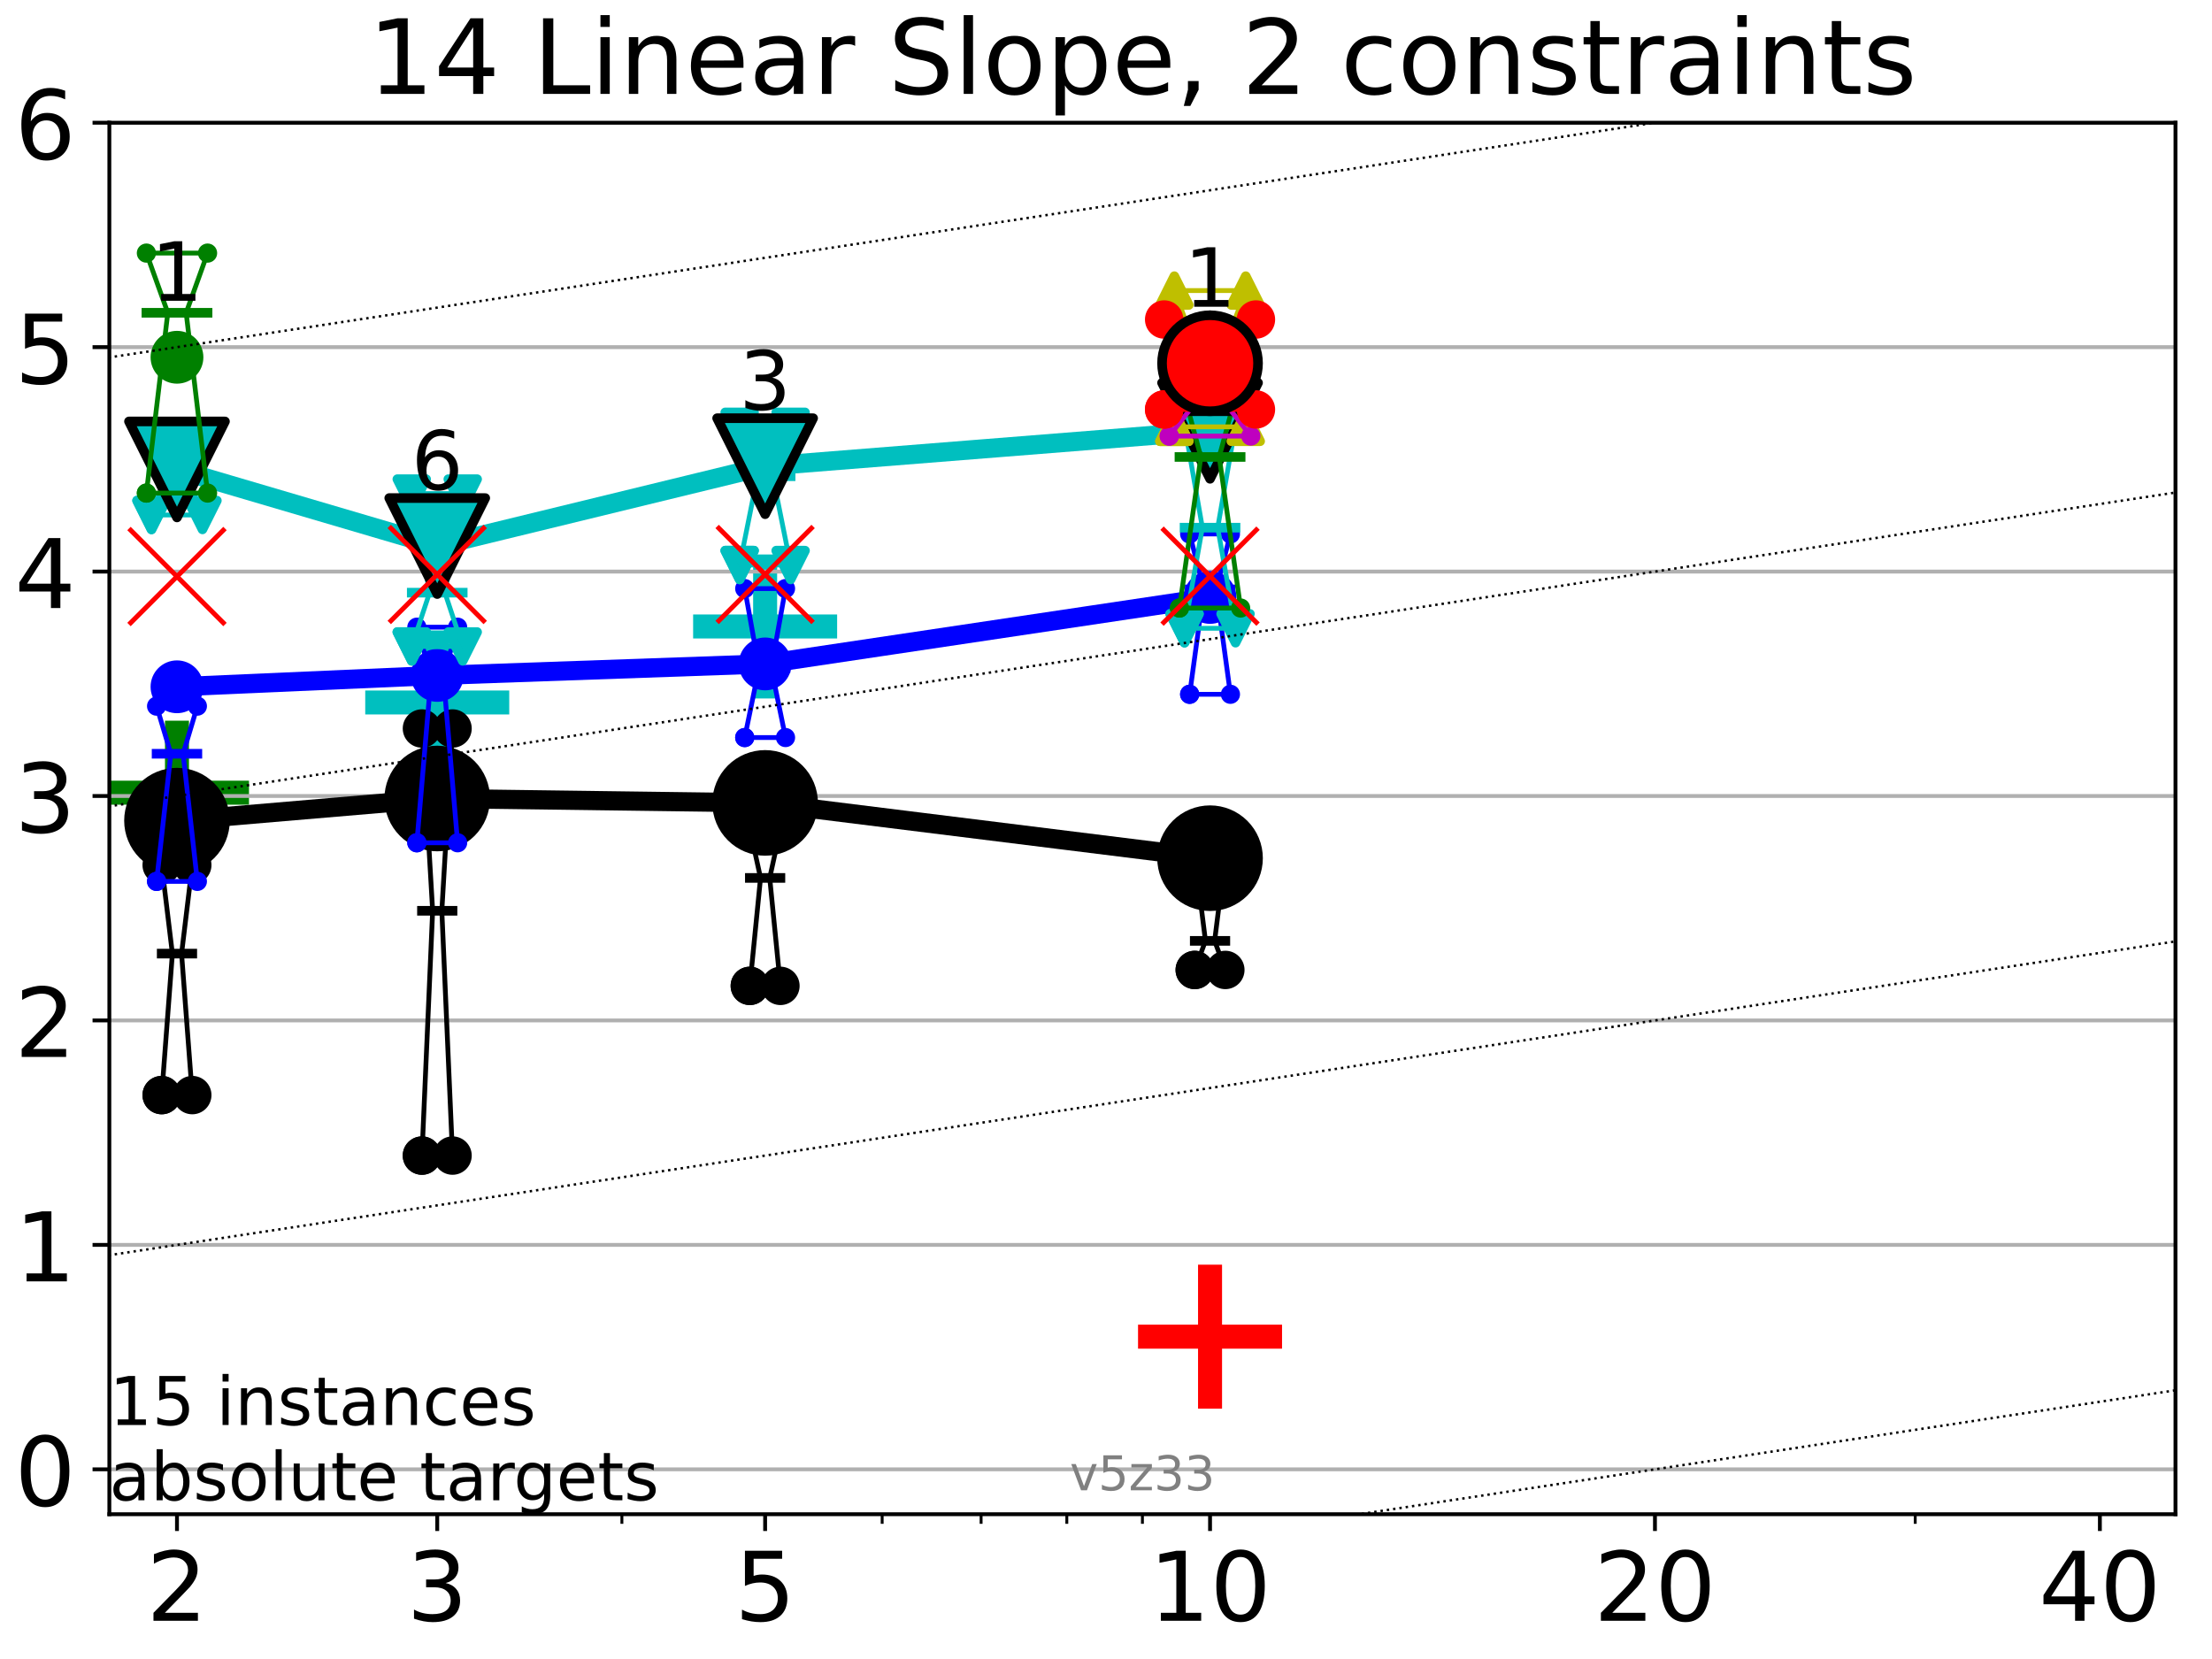 <?xml version="1.0" encoding="utf-8" standalone="no"?>
<!DOCTYPE svg PUBLIC "-//W3C//DTD SVG 1.1//EN"
  "http://www.w3.org/Graphics/SVG/1.1/DTD/svg11.dtd">
<!-- Created with matplotlib (https://matplotlib.org/) -->
<svg height="345.6pt" version="1.1" viewBox="0 0 460.8 345.6" width="460.8pt" xmlns="http://www.w3.org/2000/svg" xmlns:xlink="http://www.w3.org/1999/xlink">
 <defs>
  <style type="text/css">*{stroke-linecap:butt;stroke-linejoin:round;}</style>
 </defs>
 <g id="figure_1">
  <g id="patch_1">
   <path d="M 0 345.6 
L 460.8 345.6 
L 460.8 0 
L 0 0 
z
" style="fill:#ffffff;"/>
  </g>
  <g id="axes_1">
   <g id="patch_2">
    <path d="M 22.78 315.44 
L 453.192 315.44 
L 453.192 25.56 
L 22.78 25.56 
z
" style="fill:#ffffff;"/>
   </g>
   <g id="line2d_1">
    <defs>
     <path d="M -15 0 
L 15 0 
M 0 15 
L 0 -15 
" id="m39a583929c" style="stroke:#008000;stroke-width:5;"/>
    </defs>
    <g clip-path="url(#p5e5249bc63)">
     <use style="fill:#008000;stroke:#008000;stroke-width:5;" x="36.868" xlink:href="#m39a583929c" y="165.136"/>
    </g>
   </g>
   <g id="line2d_2">
    <defs>
     <path d="M -15 0 
L 15 0 
M 0 15 
L 0 -15 
" id="m5e3bdf5a18" style="stroke:#00bfbf;stroke-width:5;"/>
    </defs>
    <g clip-path="url(#p5e5249bc63)">
     <use style="fill:#00bfbf;stroke:#00bfbf;stroke-width:5;" x="91.085" xlink:href="#m5e3bdf5a18" y="146.337"/>
    </g>
   </g>
   <g id="line2d_3">
    <g clip-path="url(#p5e5249bc63)">
     <use style="fill:#00bfbf;stroke:#00bfbf;stroke-width:5;" x="159.39" xlink:href="#m5e3bdf5a18" y="130.504"/>
    </g>
   </g>
   <g id="line2d_4">
    <defs>
     <path d="M -15 0 
L 15 0 
M 0 15 
L 0 -15 
" id="m4810901a3d" style="stroke:#ff0000;stroke-width:5;"/>
    </defs>
    <g clip-path="url(#p5e5249bc63)">
     <use style="fill:#ff0000;stroke:#ff0000;stroke-width:5;" x="252.074" xlink:href="#m4810901a3d" y="278.454"/>
    </g>
   </g>
   <g id="matplotlib.axis_1">
    <g id="xtick_1">
     <g id="line2d_5">
      <defs>
       <path d="M 0 0 
L 0 3.5 
" id="m9d7cab357a" style="stroke:#000000;stroke-width:0.8;"/>
      </defs>
      <g>
       <use style="stroke:#000000;stroke-width:0.8;" x="36.868" xlink:href="#m9d7cab357a" y="315.44"/>
      </g>
     </g>
     <g id="text_1">
      <!-- 2 -->
      <g transform="translate(30.506 337.637)scale(0.2 -0.2)">
       <defs>
        <path d="M 19.188 8.297 
L 53.609 8.297 
L 53.609 0 
L 7.328 0 
L 7.328 8.297 
Q 12.938 14.109 22.625 23.891 
Q 32.328 33.688 34.812 36.531 
Q 39.547 41.844 41.422 45.531 
Q 43.312 49.219 43.312 52.781 
Q 43.312 58.594 39.234 62.25 
Q 35.156 65.922 28.609 65.922 
Q 23.969 65.922 18.812 64.312 
Q 13.672 62.703 7.812 59.422 
L 7.812 69.391 
Q 13.766 71.781 18.938 73 
Q 24.125 74.219 28.422 74.219 
Q 39.75 74.219 46.484 68.547 
Q 53.219 62.891 53.219 53.422 
Q 53.219 48.922 51.531 44.891 
Q 49.859 40.875 45.406 35.406 
Q 44.188 33.984 37.641 27.219 
Q 31.109 20.453 19.188 8.297 
z
" id="DejaVuSans-50"/>
       </defs>
       <use xlink:href="#DejaVuSans-50"/>
      </g>
     </g>
    </g>
    <g id="xtick_2">
     <g id="line2d_6">
      <g>
       <use style="stroke:#000000;stroke-width:0.8;" x="91.085" xlink:href="#m9d7cab357a" y="315.44"/>
      </g>
     </g>
     <g id="text_2">
      <!-- 3 -->
      <g transform="translate(84.723 337.637)scale(0.2 -0.2)">
       <defs>
        <path d="M 40.578 39.312 
Q 47.656 37.797 51.625 33 
Q 55.609 28.219 55.609 21.188 
Q 55.609 10.406 48.188 4.484 
Q 40.766 -1.422 27.094 -1.422 
Q 22.516 -1.422 17.656 -0.516 
Q 12.797 0.391 7.625 2.203 
L 7.625 11.719 
Q 11.719 9.328 16.594 8.109 
Q 21.484 6.891 26.812 6.891 
Q 36.078 6.891 40.938 10.547 
Q 45.797 14.203 45.797 21.188 
Q 45.797 27.641 41.281 31.266 
Q 36.766 34.906 28.719 34.906 
L 20.219 34.906 
L 20.219 43.016 
L 29.109 43.016 
Q 36.375 43.016 40.234 45.922 
Q 44.094 48.828 44.094 54.297 
Q 44.094 59.906 40.109 62.906 
Q 36.141 65.922 28.719 65.922 
Q 24.656 65.922 20.016 65.031 
Q 15.375 64.156 9.812 62.312 
L 9.812 71.094 
Q 15.438 72.656 20.344 73.438 
Q 25.25 74.219 29.594 74.219 
Q 40.828 74.219 47.359 69.109 
Q 53.906 64.016 53.906 55.328 
Q 53.906 49.266 50.438 45.094 
Q 46.969 40.922 40.578 39.312 
z
" id="DejaVuSans-51"/>
       </defs>
       <use xlink:href="#DejaVuSans-51"/>
      </g>
     </g>
    </g>
    <g id="xtick_3">
     <g id="line2d_7">
      <g>
       <use style="stroke:#000000;stroke-width:0.8;" x="159.39" xlink:href="#m9d7cab357a" y="315.44"/>
      </g>
     </g>
     <g id="text_3">
      <!-- 5 -->
      <g transform="translate(153.028 337.637)scale(0.2 -0.2)">
       <defs>
        <path d="M 10.797 72.906 
L 49.516 72.906 
L 49.516 64.594 
L 19.828 64.594 
L 19.828 46.734 
Q 21.969 47.469 24.109 47.828 
Q 26.266 48.188 28.422 48.188 
Q 40.625 48.188 47.75 41.5 
Q 54.891 34.812 54.891 23.391 
Q 54.891 11.625 47.562 5.094 
Q 40.234 -1.422 26.906 -1.422 
Q 22.312 -1.422 17.547 -0.641 
Q 12.797 0.141 7.719 1.703 
L 7.719 11.625 
Q 12.109 9.234 16.797 8.062 
Q 21.484 6.891 26.703 6.891 
Q 35.156 6.891 40.078 11.328 
Q 45.016 15.766 45.016 23.391 
Q 45.016 31 40.078 35.438 
Q 35.156 39.891 26.703 39.891 
Q 22.75 39.891 18.812 39.016 
Q 14.891 38.141 10.797 36.281 
z
" id="DejaVuSans-53"/>
       </defs>
       <use xlink:href="#DejaVuSans-53"/>
      </g>
     </g>
    </g>
    <g id="xtick_4">
     <g id="line2d_8">
      <g>
       <use style="stroke:#000000;stroke-width:0.8;" x="252.074" xlink:href="#m9d7cab357a" y="315.44"/>
      </g>
     </g>
     <g id="text_4">
      <!-- 10 -->
      <g transform="translate(239.349 337.637)scale(0.2 -0.2)">
       <defs>
        <path d="M 12.406 8.297 
L 28.516 8.297 
L 28.516 63.922 
L 10.984 60.406 
L 10.984 69.391 
L 28.422 72.906 
L 38.281 72.906 
L 38.281 8.297 
L 54.391 8.297 
L 54.391 0 
L 12.406 0 
z
" id="DejaVuSans-49"/>
        <path d="M 31.781 66.406 
Q 24.172 66.406 20.328 58.906 
Q 16.5 51.422 16.5 36.375 
Q 16.5 21.391 20.328 13.891 
Q 24.172 6.391 31.781 6.391 
Q 39.453 6.391 43.281 13.891 
Q 47.125 21.391 47.125 36.375 
Q 47.125 51.422 43.281 58.906 
Q 39.453 66.406 31.781 66.406 
z
M 31.781 74.219 
Q 44.047 74.219 50.516 64.516 
Q 56.984 54.828 56.984 36.375 
Q 56.984 17.969 50.516 8.266 
Q 44.047 -1.422 31.781 -1.422 
Q 19.531 -1.422 13.062 8.266 
Q 6.594 17.969 6.594 36.375 
Q 6.594 54.828 13.062 64.516 
Q 19.531 74.219 31.781 74.219 
z
" id="DejaVuSans-48"/>
       </defs>
       <use xlink:href="#DejaVuSans-49"/>
       <use x="63.623" xlink:href="#DejaVuSans-48"/>
      </g>
     </g>
    </g>
    <g id="xtick_5">
     <g id="line2d_9">
      <g>
       <use style="stroke:#000000;stroke-width:0.8;" x="344.758" xlink:href="#m9d7cab357a" y="315.44"/>
      </g>
     </g>
     <g id="text_5">
      <!-- 20 -->
      <g transform="translate(332.033 337.637)scale(0.2 -0.2)">
       <use xlink:href="#DejaVuSans-50"/>
       <use x="63.623" xlink:href="#DejaVuSans-48"/>
      </g>
     </g>
    </g>
    <g id="xtick_6">
     <g id="line2d_10">
      <g>
       <use style="stroke:#000000;stroke-width:0.8;" x="437.443" xlink:href="#m9d7cab357a" y="315.44"/>
      </g>
     </g>
     <g id="text_6">
      <!-- 40 -->
      <g transform="translate(424.718 337.637)scale(0.2 -0.2)">
       <defs>
        <path d="M 37.797 64.312 
L 12.891 25.391 
L 37.797 25.391 
z
M 35.203 72.906 
L 47.609 72.906 
L 47.609 25.391 
L 58.016 25.391 
L 58.016 17.188 
L 47.609 17.188 
L 47.609 0 
L 37.797 0 
L 37.797 17.188 
L 4.891 17.188 
L 4.891 26.703 
z
" id="DejaVuSans-52"/>
       </defs>
       <use xlink:href="#DejaVuSans-52"/>
       <use x="63.623" xlink:href="#DejaVuSans-48"/>
      </g>
     </g>
    </g>
    <g id="xtick_7">
     <g id="line2d_11">
      <defs>
       <path d="M 0 0 
L 0 2 
" id="m54aea59dc0" style="stroke:#000000;stroke-width:0.6;"/>
      </defs>
      <g>
       <use style="stroke:#000000;stroke-width:0.6;" x="129.552" xlink:href="#m54aea59dc0" y="315.44"/>
      </g>
     </g>
    </g>
    <g id="xtick_8">
     <g id="line2d_12">
      <g>
       <use style="stroke:#000000;stroke-width:0.6;" x="183.769" xlink:href="#m54aea59dc0" y="315.44"/>
      </g>
     </g>
    </g>
    <g id="xtick_9">
     <g id="line2d_13">
      <g>
       <use style="stroke:#000000;stroke-width:0.6;" x="204.381" xlink:href="#m54aea59dc0" y="315.44"/>
      </g>
     </g>
    </g>
    <g id="xtick_10">
     <g id="line2d_14">
      <g>
       <use style="stroke:#000000;stroke-width:0.6;" x="222.237" xlink:href="#m54aea59dc0" y="315.44"/>
      </g>
     </g>
    </g>
    <g id="xtick_11">
     <g id="line2d_15">
      <g>
       <use style="stroke:#000000;stroke-width:0.6;" x="237.986" xlink:href="#m54aea59dc0" y="315.44"/>
      </g>
     </g>
    </g>
    <g id="xtick_12">
     <g id="line2d_16">
      <g>
       <use style="stroke:#000000;stroke-width:0.6;" x="398.975" xlink:href="#m54aea59dc0" y="315.44"/>
      </g>
     </g>
    </g>
   </g>
   <g id="matplotlib.axis_2">
    <g id="ytick_1">
     <g id="line2d_17">
      <path clip-path="url(#p5e5249bc63)" d="M 22.78 306.089 
L 453.192 306.089 
" style="fill:none;stroke:#b0b0b0;stroke-linecap:square;stroke-width:0.8;"/>
     </g>
     <g id="line2d_18">
      <defs>
       <path d="M 0 0 
L -3.5 0 
" id="m7cfeed5945" style="stroke:#000000;stroke-width:0.8;"/>
      </defs>
      <g>
       <use style="stroke:#000000;stroke-width:0.8;" x="22.78" xlink:href="#m7cfeed5945" y="306.089"/>
      </g>
     </g>
     <g id="text_7">
      <!-- 0 -->
      <g transform="translate(3.055 313.687)scale(0.2 -0.2)">
       <use xlink:href="#DejaVuSans-48"/>
      </g>
     </g>
    </g>
    <g id="ytick_2">
     <g id="line2d_19">
      <path clip-path="url(#p5e5249bc63)" d="M 22.78 259.334 
L 453.192 259.334 
" style="fill:none;stroke:#b0b0b0;stroke-linecap:square;stroke-width:0.8;"/>
     </g>
     <g id="line2d_20">
      <g>
       <use style="stroke:#000000;stroke-width:0.8;" x="22.78" xlink:href="#m7cfeed5945" y="259.334"/>
      </g>
     </g>
     <g id="text_8">
      <!-- 1 -->
      <g transform="translate(3.055 266.933)scale(0.2 -0.2)">
       <use xlink:href="#DejaVuSans-49"/>
      </g>
     </g>
    </g>
    <g id="ytick_3">
     <g id="line2d_21">
      <path clip-path="url(#p5e5249bc63)" d="M 22.78 212.579 
L 453.192 212.579 
" style="fill:none;stroke:#b0b0b0;stroke-linecap:square;stroke-width:0.8;"/>
     </g>
     <g id="line2d_22">
      <g>
       <use style="stroke:#000000;stroke-width:0.8;" x="22.78" xlink:href="#m7cfeed5945" y="212.579"/>
      </g>
     </g>
     <g id="text_9">
      <!-- 2 -->
      <g transform="translate(3.055 220.178)scale(0.2 -0.2)">
       <use xlink:href="#DejaVuSans-50"/>
      </g>
     </g>
    </g>
    <g id="ytick_4">
     <g id="line2d_23">
      <path clip-path="url(#p5e5249bc63)" d="M 22.78 165.825 
L 453.192 165.825 
" style="fill:none;stroke:#b0b0b0;stroke-linecap:square;stroke-width:0.8;"/>
     </g>
     <g id="line2d_24">
      <g>
       <use style="stroke:#000000;stroke-width:0.8;" x="22.78" xlink:href="#m7cfeed5945" y="165.825"/>
      </g>
     </g>
     <g id="text_10">
      <!-- 3 -->
      <g transform="translate(3.055 173.423)scale(0.2 -0.2)">
       <use xlink:href="#DejaVuSans-51"/>
      </g>
     </g>
    </g>
    <g id="ytick_5">
     <g id="line2d_25">
      <path clip-path="url(#p5e5249bc63)" d="M 22.78 119.07 
L 453.192 119.07 
" style="fill:none;stroke:#b0b0b0;stroke-linecap:square;stroke-width:0.8;"/>
     </g>
     <g id="line2d_26">
      <g>
       <use style="stroke:#000000;stroke-width:0.8;" x="22.78" xlink:href="#m7cfeed5945" y="119.07"/>
      </g>
     </g>
     <g id="text_11">
      <!-- 4 -->
      <g transform="translate(3.055 126.668)scale(0.2 -0.2)">
       <use xlink:href="#DejaVuSans-52"/>
      </g>
     </g>
    </g>
    <g id="ytick_6">
     <g id="line2d_27">
      <path clip-path="url(#p5e5249bc63)" d="M 22.78 72.315 
L 453.192 72.315 
" style="fill:none;stroke:#b0b0b0;stroke-linecap:square;stroke-width:0.8;"/>
     </g>
     <g id="line2d_28">
      <g>
       <use style="stroke:#000000;stroke-width:0.8;" x="22.78" xlink:href="#m7cfeed5945" y="72.315"/>
      </g>
     </g>
     <g id="text_12">
      <!-- 5 -->
      <g transform="translate(3.055 79.913)scale(0.2 -0.2)">
       <use xlink:href="#DejaVuSans-53"/>
      </g>
     </g>
    </g>
    <g id="ytick_7">
     <g id="line2d_29">
      <path clip-path="url(#p5e5249bc63)" d="M 22.78 25.56 
L 453.192 25.56 
" style="fill:none;stroke:#b0b0b0;stroke-linecap:square;stroke-width:0.8;"/>
     </g>
     <g id="line2d_30">
      <g>
       <use style="stroke:#000000;stroke-width:0.8;" x="22.78" xlink:href="#m7cfeed5945" y="25.56"/>
      </g>
     </g>
     <g id="text_13">
      <!-- 6 -->
      <g transform="translate(3.055 33.158)scale(0.2 -0.2)">
       <defs>
        <path d="M 33.016 40.375 
Q 26.375 40.375 22.484 35.828 
Q 18.609 31.297 18.609 23.391 
Q 18.609 15.531 22.484 10.953 
Q 26.375 6.391 33.016 6.391 
Q 39.656 6.391 43.531 10.953 
Q 47.406 15.531 47.406 23.391 
Q 47.406 31.297 43.531 35.828 
Q 39.656 40.375 33.016 40.375 
z
M 52.594 71.297 
L 52.594 62.312 
Q 48.875 64.062 45.094 64.984 
Q 41.312 65.922 37.594 65.922 
Q 27.828 65.922 22.672 59.328 
Q 17.531 52.734 16.797 39.406 
Q 19.672 43.656 24.016 45.922 
Q 28.375 48.188 33.594 48.188 
Q 44.578 48.188 50.953 41.516 
Q 57.328 34.859 57.328 23.391 
Q 57.328 12.156 50.688 5.359 
Q 44.047 -1.422 33.016 -1.422 
Q 20.359 -1.422 13.672 8.266 
Q 6.984 17.969 6.984 36.375 
Q 6.984 53.656 15.188 63.938 
Q 23.391 74.219 37.203 74.219 
Q 40.922 74.219 44.703 73.484 
Q 48.484 72.75 52.594 71.297 
z
" id="DejaVuSans-54"/>
       </defs>
       <use xlink:href="#DejaVuSans-54"/>
      </g>
     </g>
    </g>
   </g>
   <g id="line2d_31">
    <path clip-path="url(#p5e5249bc63)" d="M 33.682 228.128 
L 35.912 198.658 
L 33.682 180.206 
L 40.054 180.206 
L 37.824 198.658 
L 40.054 228.128 
L 33.682 228.128 
" style="fill:none;stroke:#000000;stroke-linecap:square;"/>
   </g>
   <g id="line2d_32">
    <path clip-path="url(#p5e5249bc63)" d="M 33.682 228.128 
L 40.054 228.128 
L 40.054 180.206 
L 33.682 180.206 
L 33.682 228.128 
" style="fill:none;"/>
    <defs>
     <path d="M 0 3 
C 0.796 3 1.559 2.684 2.121 2.121 
C 2.684 1.559 3 0.796 3 0 
C 3 -0.796 2.684 -1.559 2.121 -2.121 
C 1.559 -2.684 0.796 -3 0 -3 
C -0.796 -3 -1.559 -2.684 -2.121 -2.121 
C -2.684 -1.559 -3 -0.796 -3 0 
C -3 0.796 -2.684 1.559 -2.121 2.121 
C -1.559 2.684 -0.796 3 0 3 
z
" id="m3775d3ff6f" style="stroke:#000000;stroke-width:2;"/>
    </defs>
    <g clip-path="url(#p5e5249bc63)">
     <use style="stroke:#000000;stroke-width:2;" x="33.682" xlink:href="#m3775d3ff6f" y="228.128"/>
     <use style="stroke:#000000;stroke-width:2;" x="40.054" xlink:href="#m3775d3ff6f" y="228.128"/>
     <use style="stroke:#000000;stroke-width:2;" x="40.054" xlink:href="#m3775d3ff6f" y="180.206"/>
     <use style="stroke:#000000;stroke-width:2;" x="33.682" xlink:href="#m3775d3ff6f" y="180.206"/>
     <use style="stroke:#000000;stroke-width:2;" x="33.682" xlink:href="#m3775d3ff6f" y="228.128"/>
    </g>
   </g>
   <g id="line2d_33">
    <path clip-path="url(#p5e5249bc63)" d="M 33.682 198.658 
L 40.054 198.658 
" style="fill:none;stroke:#000000;stroke-linecap:square;stroke-width:2;"/>
   </g>
   <g id="line2d_34">
    <path clip-path="url(#p5e5249bc63)" d="M 87.899 240.729 
L 90.129 189.737 
L 87.899 151.76 
L 94.271 151.76 
L 92.041 189.737 
L 94.271 240.729 
L 87.899 240.729 
" style="fill:none;stroke:#000000;stroke-linecap:square;"/>
   </g>
   <g id="line2d_35">
    <path clip-path="url(#p5e5249bc63)" d="M 87.899 240.729 
L 94.271 240.729 
L 94.271 151.76 
L 87.899 151.76 
L 87.899 240.729 
" style="fill:none;"/>
    <g clip-path="url(#p5e5249bc63)">
     <use style="stroke:#000000;stroke-width:2;" x="87.899" xlink:href="#m3775d3ff6f" y="240.729"/>
     <use style="stroke:#000000;stroke-width:2;" x="94.271" xlink:href="#m3775d3ff6f" y="240.729"/>
     <use style="stroke:#000000;stroke-width:2;" x="94.271" xlink:href="#m3775d3ff6f" y="151.76"/>
     <use style="stroke:#000000;stroke-width:2;" x="87.899" xlink:href="#m3775d3ff6f" y="151.76"/>
     <use style="stroke:#000000;stroke-width:2;" x="87.899" xlink:href="#m3775d3ff6f" y="240.729"/>
    </g>
   </g>
   <g id="line2d_36">
    <path clip-path="url(#p5e5249bc63)" d="M 87.899 189.737 
L 94.271 189.737 
" style="fill:none;stroke:#000000;stroke-linecap:square;stroke-width:2;"/>
   </g>
   <g id="line2d_37">
    <path clip-path="url(#p5e5249bc63)" d="M 156.204 205.374 
L 158.434 182.886 
L 156.204 172.682 
L 162.576 172.682 
L 160.346 182.886 
L 162.576 205.374 
L 156.204 205.374 
" style="fill:none;stroke:#000000;stroke-linecap:square;"/>
   </g>
   <g id="line2d_38">
    <path clip-path="url(#p5e5249bc63)" d="M 156.204 205.374 
L 162.576 205.374 
L 162.576 172.682 
L 156.204 172.682 
L 156.204 205.374 
" style="fill:none;"/>
    <g clip-path="url(#p5e5249bc63)">
     <use style="stroke:#000000;stroke-width:2;" x="156.204" xlink:href="#m3775d3ff6f" y="205.374"/>
     <use style="stroke:#000000;stroke-width:2;" x="162.576" xlink:href="#m3775d3ff6f" y="205.374"/>
     <use style="stroke:#000000;stroke-width:2;" x="162.576" xlink:href="#m3775d3ff6f" y="172.682"/>
     <use style="stroke:#000000;stroke-width:2;" x="156.204" xlink:href="#m3775d3ff6f" y="172.682"/>
     <use style="stroke:#000000;stroke-width:2;" x="156.204" xlink:href="#m3775d3ff6f" y="205.374"/>
    </g>
   </g>
   <g id="line2d_39">
    <path clip-path="url(#p5e5249bc63)" d="M 156.204 182.886 
L 162.576 182.886 
" style="fill:none;stroke:#000000;stroke-linecap:square;stroke-width:2;"/>
   </g>
   <g id="line2d_40">
    <path clip-path="url(#p5e5249bc63)" d="M 248.888 202.057 
L 251.118 195.996 
L 248.888 178.19 
L 255.26 178.19 
L 253.03 195.996 
L 255.26 202.057 
L 248.888 202.057 
" style="fill:none;stroke:#000000;stroke-linecap:square;"/>
   </g>
   <g id="line2d_41">
    <path clip-path="url(#p5e5249bc63)" d="M 248.888 202.057 
L 255.26 202.057 
L 255.26 178.19 
L 248.888 178.19 
L 248.888 202.057 
" style="fill:none;"/>
    <g clip-path="url(#p5e5249bc63)">
     <use style="stroke:#000000;stroke-width:2;" x="248.888" xlink:href="#m3775d3ff6f" y="202.057"/>
     <use style="stroke:#000000;stroke-width:2;" x="255.26" xlink:href="#m3775d3ff6f" y="202.057"/>
     <use style="stroke:#000000;stroke-width:2;" x="255.26" xlink:href="#m3775d3ff6f" y="178.19"/>
     <use style="stroke:#000000;stroke-width:2;" x="248.888" xlink:href="#m3775d3ff6f" y="178.19"/>
     <use style="stroke:#000000;stroke-width:2;" x="248.888" xlink:href="#m3775d3ff6f" y="202.057"/>
    </g>
   </g>
   <g id="line2d_42">
    <path clip-path="url(#p5e5249bc63)" d="M 248.888 195.996 
L 255.26 195.996 
" style="fill:none;stroke:#000000;stroke-linecap:square;stroke-width:2;"/>
   </g>
   <g id="line2d_43">
    <path clip-path="url(#p5e5249bc63)" d="M 36.868 170.956 
L 91.085 166.344 
" style="fill:none;stroke:#000000;stroke-linecap:square;stroke-width:4;"/>
   </g>
   <g id="line2d_44">
    <path clip-path="url(#p5e5249bc63)" d="M 91.085 166.344 
L 159.39 167.258 
" style="fill:none;stroke:#000000;stroke-linecap:square;stroke-width:4;"/>
   </g>
   <g id="line2d_45">
    <path clip-path="url(#p5e5249bc63)" d="M 159.39 167.258 
L 252.074 178.779 
" style="fill:none;stroke:#000000;stroke-linecap:square;stroke-width:4;"/>
   </g>
   <g id="line2d_46">
    <path clip-path="url(#p5e5249bc63)" d="M 36.868 170.956 
L 91.085 166.344 
L 159.39 167.258 
L 252.074 178.779 
" style="fill:none;"/>
    <defs>
     <path d="M 0 10 
C 2.652 10 5.196 8.946 7.071 7.071 
C 8.946 5.196 10 2.652 10 0 
C 10 -2.652 8.946 -5.196 7.071 -7.071 
C 5.196 -8.946 2.652 -10 0 -10 
C -2.652 -10 -5.196 -8.946 -7.071 -7.071 
C -8.946 -5.196 -10 -2.652 -10 0 
C -10 2.652 -8.946 5.196 -7.071 7.071 
C -5.196 8.946 -2.652 10 0 10 
z
" id="m745fe42ca5" style="stroke:#000000;stroke-width:2;"/>
    </defs>
    <g clip-path="url(#p5e5249bc63)">
     <use style="stroke:#000000;stroke-width:2;" x="36.868" xlink:href="#m745fe42ca5" y="170.956"/>
     <use style="stroke:#000000;stroke-width:2;" x="91.085" xlink:href="#m745fe42ca5" y="166.344"/>
     <use style="stroke:#000000;stroke-width:2;" x="159.39" xlink:href="#m745fe42ca5" y="167.258"/>
     <use style="stroke:#000000;stroke-width:2;" x="252.074" xlink:href="#m745fe42ca5" y="178.779"/>
    </g>
   </g>
   <g id="line2d_47">
    <path clip-path="url(#p5e5249bc63)" d="M 32.62 183.609 
L 35.594 157.018 
L 32.62 147.101 
L 41.116 147.101 
L 38.143 157.018 
L 41.116 183.609 
L 32.62 183.609 
" style="fill:none;stroke:#0000ff;stroke-linecap:square;"/>
   </g>
   <g id="line2d_48">
    <path clip-path="url(#p5e5249bc63)" d="M 32.62 183.609 
L 41.116 183.609 
L 41.116 147.101 
L 32.62 147.101 
L 32.62 183.609 
" style="fill:none;"/>
    <defs>
     <path d="M 0 1.5 
C 0.398 1.5 0.779 1.342 1.061 1.061 
C 1.342 0.779 1.5 0.398 1.5 0 
C 1.5 -0.398 1.342 -0.779 1.061 -1.061 
C 0.779 -1.342 0.398 -1.5 0 -1.5 
C -0.398 -1.5 -0.779 -1.342 -1.061 -1.061 
C -1.342 -0.779 -1.5 -0.398 -1.5 0 
C -1.5 0.398 -1.342 0.779 -1.061 1.061 
C -0.779 1.342 -0.398 1.5 0 1.5 
z
" id="m488ce0202d" style="stroke:#0000ff;"/>
    </defs>
    <g clip-path="url(#p5e5249bc63)">
     <use style="fill:#0000ff;stroke:#0000ff;" x="32.62" xlink:href="#m488ce0202d" y="183.609"/>
     <use style="fill:#0000ff;stroke:#0000ff;" x="41.116" xlink:href="#m488ce0202d" y="183.609"/>
     <use style="fill:#0000ff;stroke:#0000ff;" x="41.116" xlink:href="#m488ce0202d" y="147.101"/>
     <use style="fill:#0000ff;stroke:#0000ff;" x="32.62" xlink:href="#m488ce0202d" y="147.101"/>
     <use style="fill:#0000ff;stroke:#0000ff;" x="32.62" xlink:href="#m488ce0202d" y="183.609"/>
    </g>
   </g>
   <g id="line2d_49">
    <path clip-path="url(#p5e5249bc63)" d="M 32.62 157.018 
L 41.116 157.018 
" style="fill:none;stroke:#0000ff;stroke-linecap:square;stroke-width:2;"/>
   </g>
   <g id="line2d_50">
    <path clip-path="url(#p5e5249bc63)" d="M 86.837 175.564 
L 89.811 140.769 
L 86.837 130.654 
L 95.333 130.654 
L 92.359 140.769 
L 95.333 175.564 
L 86.837 175.564 
" style="fill:none;stroke:#0000ff;stroke-linecap:square;"/>
   </g>
   <g id="line2d_51">
    <path clip-path="url(#p5e5249bc63)" d="M 86.837 175.564 
L 95.333 175.564 
L 95.333 130.654 
L 86.837 130.654 
L 86.837 175.564 
" style="fill:none;"/>
    <g clip-path="url(#p5e5249bc63)">
     <use style="fill:#0000ff;stroke:#0000ff;" x="86.837" xlink:href="#m488ce0202d" y="175.564"/>
     <use style="fill:#0000ff;stroke:#0000ff;" x="95.333" xlink:href="#m488ce0202d" y="175.564"/>
     <use style="fill:#0000ff;stroke:#0000ff;" x="95.333" xlink:href="#m488ce0202d" y="130.654"/>
     <use style="fill:#0000ff;stroke:#0000ff;" x="86.837" xlink:href="#m488ce0202d" y="130.654"/>
     <use style="fill:#0000ff;stroke:#0000ff;" x="86.837" xlink:href="#m488ce0202d" y="175.564"/>
    </g>
   </g>
   <g id="line2d_52">
    <path clip-path="url(#p5e5249bc63)" d="M 86.837 140.769 
L 95.333 140.769 
" style="fill:none;stroke:#0000ff;stroke-linecap:square;stroke-width:2;"/>
   </g>
   <g id="line2d_53">
    <path clip-path="url(#p5e5249bc63)" d="M 155.142 153.645 
L 158.116 139.166 
L 155.142 122.615 
L 163.638 122.615 
L 160.665 139.166 
L 163.638 153.645 
L 155.142 153.645 
" style="fill:none;stroke:#0000ff;stroke-linecap:square;"/>
   </g>
   <g id="line2d_54">
    <path clip-path="url(#p5e5249bc63)" d="M 155.142 153.645 
L 163.638 153.645 
L 163.638 122.615 
L 155.142 122.615 
L 155.142 153.645 
" style="fill:none;"/>
    <g clip-path="url(#p5e5249bc63)">
     <use style="fill:#0000ff;stroke:#0000ff;" x="155.142" xlink:href="#m488ce0202d" y="153.645"/>
     <use style="fill:#0000ff;stroke:#0000ff;" x="163.638" xlink:href="#m488ce0202d" y="153.645"/>
     <use style="fill:#0000ff;stroke:#0000ff;" x="163.638" xlink:href="#m488ce0202d" y="122.615"/>
     <use style="fill:#0000ff;stroke:#0000ff;" x="155.142" xlink:href="#m488ce0202d" y="122.615"/>
     <use style="fill:#0000ff;stroke:#0000ff;" x="155.142" xlink:href="#m488ce0202d" y="153.645"/>
    </g>
   </g>
   <g id="line2d_55">
    <path clip-path="url(#p5e5249bc63)" d="M 155.142 139.166 
L 163.638 139.166 
" style="fill:none;stroke:#0000ff;stroke-linecap:square;stroke-width:2;"/>
   </g>
   <g id="line2d_56">
    <path clip-path="url(#p5e5249bc63)" d="M 247.826 144.633 
L 250.8 122.791 
L 247.826 111.241 
L 256.322 111.241 
L 253.349 122.791 
L 256.322 144.633 
L 247.826 144.633 
" style="fill:none;stroke:#0000ff;stroke-linecap:square;"/>
   </g>
   <g id="line2d_57">
    <path clip-path="url(#p5e5249bc63)" d="M 247.826 144.633 
L 256.322 144.633 
L 256.322 111.241 
L 247.826 111.241 
L 247.826 144.633 
" style="fill:none;"/>
    <g clip-path="url(#p5e5249bc63)">
     <use style="fill:#0000ff;stroke:#0000ff;" x="247.826" xlink:href="#m488ce0202d" y="144.633"/>
     <use style="fill:#0000ff;stroke:#0000ff;" x="256.322" xlink:href="#m488ce0202d" y="144.633"/>
     <use style="fill:#0000ff;stroke:#0000ff;" x="256.322" xlink:href="#m488ce0202d" y="111.241"/>
     <use style="fill:#0000ff;stroke:#0000ff;" x="247.826" xlink:href="#m488ce0202d" y="111.241"/>
     <use style="fill:#0000ff;stroke:#0000ff;" x="247.826" xlink:href="#m488ce0202d" y="144.633"/>
    </g>
   </g>
   <g id="line2d_58">
    <path clip-path="url(#p5e5249bc63)" d="M 247.826 122.791 
L 256.322 122.791 
" style="fill:none;stroke:#0000ff;stroke-linecap:square;stroke-width:2;"/>
   </g>
   <g id="line2d_59">
    <path clip-path="url(#p5e5249bc63)" d="M 36.868 143.071 
L 91.085 140.702 
" style="fill:none;stroke:#0000ff;stroke-linecap:square;stroke-width:4;"/>
   </g>
   <g id="line2d_60">
    <path clip-path="url(#p5e5249bc63)" d="M 91.085 140.702 
L 159.39 138.307 
" style="fill:none;stroke:#0000ff;stroke-linecap:square;stroke-width:4;"/>
   </g>
   <g id="line2d_61">
    <path clip-path="url(#p5e5249bc63)" d="M 159.39 138.307 
L 252.074 124.458 
" style="fill:none;stroke:#0000ff;stroke-linecap:square;stroke-width:4;"/>
   </g>
   <g id="line2d_62">
    <path clip-path="url(#p5e5249bc63)" d="M 36.868 143.071 
L 91.085 140.702 
L 159.39 138.307 
L 252.074 124.458 
" style="fill:none;"/>
    <defs>
     <path d="M 0 5 
C 1.326 5 2.598 4.473 3.536 3.536 
C 4.473 2.598 5 1.326 5 0 
C 5 -1.326 4.473 -2.598 3.536 -3.536 
C 2.598 -4.473 1.326 -5 0 -5 
C -1.326 -5 -2.598 -4.473 -3.536 -3.536 
C -4.473 -2.598 -5 -1.326 -5 0 
C -5 1.326 -4.473 2.598 -3.536 3.536 
C -2.598 4.473 -1.326 5 0 5 
z
" id="mffdf8f64fe" style="stroke:#0000ff;"/>
    </defs>
    <g clip-path="url(#p5e5249bc63)">
     <use style="fill:#0000ff;stroke:#0000ff;" x="36.868" xlink:href="#mffdf8f64fe" y="143.071"/>
     <use style="fill:#0000ff;stroke:#0000ff;" x="91.085" xlink:href="#mffdf8f64fe" y="140.702"/>
     <use style="fill:#0000ff;stroke:#0000ff;" x="159.39" xlink:href="#mffdf8f64fe" y="138.307"/>
     <use style="fill:#0000ff;stroke:#0000ff;" x="252.074" xlink:href="#mffdf8f64fe" y="124.458"/>
    </g>
   </g>
   <g id="line2d_63">
    <path clip-path="url(#p5e5249bc63)" d="M 31.558 107.282 
L 35.275 98.222 
L 31.558 91.84 
L 42.178 91.84 
L 38.461 98.222 
L 42.178 107.282 
L 31.558 107.282 
" style="fill:none;stroke:#00bfbf;stroke-linecap:square;"/>
   </g>
   <g id="line2d_64">
    <path clip-path="url(#p5e5249bc63)" d="M 31.558 107.282 
L 42.178 107.282 
L 42.178 91.84 
L 31.558 91.84 
L 31.558 107.282 
" style="fill:none;"/>
    <defs>
     <path d="M -0 3 
L 3 -3 
L -3 -3 
z
" id="m19d9e68827" style="stroke:#00bfbf;stroke-linejoin:miter;stroke-width:2;"/>
    </defs>
    <g clip-path="url(#p5e5249bc63)">
     <use style="fill:#00bfbf;stroke:#00bfbf;stroke-linejoin:miter;stroke-width:2;" x="31.558" xlink:href="#m19d9e68827" y="107.282"/>
     <use style="fill:#00bfbf;stroke:#00bfbf;stroke-linejoin:miter;stroke-width:2;" x="42.178" xlink:href="#m19d9e68827" y="107.282"/>
     <use style="fill:#00bfbf;stroke:#00bfbf;stroke-linejoin:miter;stroke-width:2;" x="42.178" xlink:href="#m19d9e68827" y="91.84"/>
     <use style="fill:#00bfbf;stroke:#00bfbf;stroke-linejoin:miter;stroke-width:2;" x="31.558" xlink:href="#m19d9e68827" y="91.84"/>
     <use style="fill:#00bfbf;stroke:#00bfbf;stroke-linejoin:miter;stroke-width:2;" x="31.558" xlink:href="#m19d9e68827" y="107.282"/>
    </g>
   </g>
   <g id="line2d_65">
    <path clip-path="url(#p5e5249bc63)" d="M 31.558 98.222 
L 42.178 98.222 
" style="fill:none;stroke:#00bfbf;stroke-linecap:square;stroke-width:2;"/>
   </g>
   <g id="line2d_66">
    <path clip-path="url(#p5e5249bc63)" d="M 85.775 134.666 
L 89.492 123.46 
L 85.775 102.817 
L 96.395 102.817 
L 92.678 123.46 
L 96.395 134.666 
L 85.775 134.666 
" style="fill:none;stroke:#00bfbf;stroke-linecap:square;"/>
   </g>
   <g id="line2d_67">
    <path clip-path="url(#p5e5249bc63)" d="M 85.775 134.666 
L 96.395 134.666 
L 96.395 102.817 
L 85.775 102.817 
L 85.775 134.666 
" style="fill:none;"/>
    <g clip-path="url(#p5e5249bc63)">
     <use style="fill:#00bfbf;stroke:#00bfbf;stroke-linejoin:miter;stroke-width:2;" x="85.775" xlink:href="#m19d9e68827" y="134.666"/>
     <use style="fill:#00bfbf;stroke:#00bfbf;stroke-linejoin:miter;stroke-width:2;" x="96.395" xlink:href="#m19d9e68827" y="134.666"/>
     <use style="fill:#00bfbf;stroke:#00bfbf;stroke-linejoin:miter;stroke-width:2;" x="96.395" xlink:href="#m19d9e68827" y="102.817"/>
     <use style="fill:#00bfbf;stroke:#00bfbf;stroke-linejoin:miter;stroke-width:2;" x="85.775" xlink:href="#m19d9e68827" y="102.817"/>
     <use style="fill:#00bfbf;stroke:#00bfbf;stroke-linejoin:miter;stroke-width:2;" x="85.775" xlink:href="#m19d9e68827" y="134.666"/>
    </g>
   </g>
   <g id="line2d_68">
    <path clip-path="url(#p5e5249bc63)" d="M 85.775 123.46 
L 96.395 123.46 
" style="fill:none;stroke:#00bfbf;stroke-linecap:square;stroke-width:2;"/>
   </g>
   <g id="line2d_69">
    <path clip-path="url(#p5e5249bc63)" d="M 154.08 117.703 
L 157.797 99.203 
L 154.08 88.908 
L 164.7 88.908 
L 160.983 99.203 
L 164.7 117.703 
L 154.08 117.703 
" style="fill:none;stroke:#00bfbf;stroke-linecap:square;"/>
   </g>
   <g id="line2d_70">
    <path clip-path="url(#p5e5249bc63)" d="M 154.08 117.703 
L 164.7 117.703 
L 164.7 88.908 
L 154.08 88.908 
L 154.08 117.703 
" style="fill:none;"/>
    <g clip-path="url(#p5e5249bc63)">
     <use style="fill:#00bfbf;stroke:#00bfbf;stroke-linejoin:miter;stroke-width:2;" x="154.08" xlink:href="#m19d9e68827" y="117.703"/>
     <use style="fill:#00bfbf;stroke:#00bfbf;stroke-linejoin:miter;stroke-width:2;" x="164.7" xlink:href="#m19d9e68827" y="117.703"/>
     <use style="fill:#00bfbf;stroke:#00bfbf;stroke-linejoin:miter;stroke-width:2;" x="164.7" xlink:href="#m19d9e68827" y="88.908"/>
     <use style="fill:#00bfbf;stroke:#00bfbf;stroke-linejoin:miter;stroke-width:2;" x="154.08" xlink:href="#m19d9e68827" y="88.908"/>
     <use style="fill:#00bfbf;stroke:#00bfbf;stroke-linejoin:miter;stroke-width:2;" x="154.08" xlink:href="#m19d9e68827" y="117.703"/>
    </g>
   </g>
   <g id="line2d_71">
    <path clip-path="url(#p5e5249bc63)" d="M 154.08 99.203 
L 164.7 99.203 
" style="fill:none;stroke:#00bfbf;stroke-linecap:square;stroke-width:2;"/>
   </g>
   <g id="line2d_72">
    <path clip-path="url(#p5e5249bc63)" d="M 246.764 130.882 
L 250.481 109.924 
L 246.764 88.628 
L 257.384 88.628 
L 253.667 109.924 
L 257.384 130.882 
L 246.764 130.882 
" style="fill:none;stroke:#00bfbf;stroke-linecap:square;"/>
   </g>
   <g id="line2d_73">
    <path clip-path="url(#p5e5249bc63)" d="M 246.764 130.882 
L 257.384 130.882 
L 257.384 88.628 
L 246.764 88.628 
L 246.764 130.882 
" style="fill:none;"/>
    <g clip-path="url(#p5e5249bc63)">
     <use style="fill:#00bfbf;stroke:#00bfbf;stroke-linejoin:miter;stroke-width:2;" x="246.764" xlink:href="#m19d9e68827" y="130.882"/>
     <use style="fill:#00bfbf;stroke:#00bfbf;stroke-linejoin:miter;stroke-width:2;" x="257.384" xlink:href="#m19d9e68827" y="130.882"/>
     <use style="fill:#00bfbf;stroke:#00bfbf;stroke-linejoin:miter;stroke-width:2;" x="257.384" xlink:href="#m19d9e68827" y="88.628"/>
     <use style="fill:#00bfbf;stroke:#00bfbf;stroke-linejoin:miter;stroke-width:2;" x="246.764" xlink:href="#m19d9e68827" y="88.628"/>
     <use style="fill:#00bfbf;stroke:#00bfbf;stroke-linejoin:miter;stroke-width:2;" x="246.764" xlink:href="#m19d9e68827" y="130.882"/>
    </g>
   </g>
   <g id="line2d_74">
    <path clip-path="url(#p5e5249bc63)" d="M 246.764 109.924 
L 257.384 109.924 
" style="fill:none;stroke:#00bfbf;stroke-linecap:square;stroke-width:2;"/>
   </g>
   <g id="line2d_75">
    <path clip-path="url(#p5e5249bc63)" d="M 36.868 97.793 
L 91.085 113.754 
" style="fill:none;stroke:#00bfbf;stroke-linecap:square;stroke-width:4;"/>
   </g>
   <g id="line2d_76">
    <path clip-path="url(#p5e5249bc63)" d="M 91.085 113.754 
L 159.39 97.118 
" style="fill:none;stroke:#00bfbf;stroke-linecap:square;stroke-width:4;"/>
   </g>
   <g id="line2d_77">
    <path clip-path="url(#p5e5249bc63)" d="M 159.39 97.118 
L 252.074 89.746 
" style="fill:none;stroke:#00bfbf;stroke-linecap:square;stroke-width:4;"/>
   </g>
   <g id="line2d_78">
    <path clip-path="url(#p5e5249bc63)" d="M 36.868 97.793 
L 91.085 113.754 
L 159.39 97.118 
L 252.074 89.746 
" style="fill:none;"/>
    <defs>
     <path d="M -0 10 
L 10 -10 
L -10 -10 
z
" id="m5103526ae9" style="stroke:#000000;stroke-linejoin:miter;stroke-width:2;"/>
    </defs>
    <g clip-path="url(#p5e5249bc63)">
     <use style="fill:#00bfbf;stroke:#000000;stroke-linejoin:miter;stroke-width:2;" x="36.868" xlink:href="#m5103526ae9" y="97.793"/>
     <use style="fill:#00bfbf;stroke:#000000;stroke-linejoin:miter;stroke-width:2;" x="91.085" xlink:href="#m5103526ae9" y="113.754"/>
     <use style="fill:#00bfbf;stroke:#000000;stroke-linejoin:miter;stroke-width:2;" x="159.39" xlink:href="#m5103526ae9" y="97.118"/>
     <use style="fill:#00bfbf;stroke:#000000;stroke-linejoin:miter;stroke-width:2;" x="252.074" xlink:href="#m5103526ae9" y="89.746"/>
    </g>
   </g>
   <g id="line2d_79">
    <path clip-path="url(#p5e5249bc63)" d="M 30.496 102.717 
L 34.957 65.155 
L 30.496 52.724 
L 43.24 52.724 
L 38.78 65.155 
L 43.24 102.717 
L 30.496 102.717 
" style="fill:none;stroke:#008000;stroke-linecap:square;"/>
   </g>
   <g id="line2d_80">
    <path clip-path="url(#p5e5249bc63)" d="M 30.496 102.717 
L 43.24 102.717 
L 43.24 52.724 
L 30.496 52.724 
L 30.496 102.717 
" style="fill:none;"/>
    <defs>
     <path d="M 0 1.5 
C 0.398 1.5 0.779 1.342 1.061 1.061 
C 1.342 0.779 1.5 0.398 1.5 0 
C 1.5 -0.398 1.342 -0.779 1.061 -1.061 
C 0.779 -1.342 0.398 -1.5 0 -1.5 
C -0.398 -1.5 -0.779 -1.342 -1.061 -1.061 
C -1.342 -0.779 -1.5 -0.398 -1.5 0 
C -1.5 0.398 -1.342 0.779 -1.061 1.061 
C -0.779 1.342 -0.398 1.5 0 1.5 
z
" id="m35dec6aa30" style="stroke:#008000;"/>
    </defs>
    <g clip-path="url(#p5e5249bc63)">
     <use style="fill:#008000;stroke:#008000;" x="30.496" xlink:href="#m35dec6aa30" y="102.717"/>
     <use style="fill:#008000;stroke:#008000;" x="43.24" xlink:href="#m35dec6aa30" y="102.717"/>
     <use style="fill:#008000;stroke:#008000;" x="43.24" xlink:href="#m35dec6aa30" y="52.724"/>
     <use style="fill:#008000;stroke:#008000;" x="30.496" xlink:href="#m35dec6aa30" y="52.724"/>
     <use style="fill:#008000;stroke:#008000;" x="30.496" xlink:href="#m35dec6aa30" y="102.717"/>
    </g>
   </g>
   <g id="line2d_81">
    <path clip-path="url(#p5e5249bc63)" d="M 30.496 65.155 
L 43.24 65.155 
" style="fill:none;stroke:#008000;stroke-linecap:square;stroke-width:2;"/>
   </g>
   <g id="line2d_82">
    <path clip-path="url(#p5e5249bc63)" d="M 245.702 126.663 
L 250.163 95.194 
L 245.702 78.557 
L 258.446 78.557 
L 253.986 95.194 
L 258.446 126.663 
L 245.702 126.663 
" style="fill:none;stroke:#008000;stroke-linecap:square;"/>
   </g>
   <g id="line2d_83">
    <path clip-path="url(#p5e5249bc63)" d="M 245.702 126.663 
L 258.446 126.663 
L 258.446 78.557 
L 245.702 78.557 
L 245.702 126.663 
" style="fill:none;"/>
    <g clip-path="url(#p5e5249bc63)">
     <use style="fill:#008000;stroke:#008000;" x="245.702" xlink:href="#m35dec6aa30" y="126.663"/>
     <use style="fill:#008000;stroke:#008000;" x="258.446" xlink:href="#m35dec6aa30" y="126.663"/>
     <use style="fill:#008000;stroke:#008000;" x="258.446" xlink:href="#m35dec6aa30" y="78.557"/>
     <use style="fill:#008000;stroke:#008000;" x="245.702" xlink:href="#m35dec6aa30" y="78.557"/>
     <use style="fill:#008000;stroke:#008000;" x="245.702" xlink:href="#m35dec6aa30" y="126.663"/>
    </g>
   </g>
   <g id="line2d_84">
    <path clip-path="url(#p5e5249bc63)" d="M 245.702 95.194 
L 258.446 95.194 
" style="fill:none;stroke:#008000;stroke-linecap:square;stroke-width:2;"/>
   </g>
   <g id="line2d_85">
    <path clip-path="url(#p5e5249bc63)" d="M 36.868 74.423 
L 252.074 75.671 
" style="fill:none;"/>
    <defs>
     <path d="M 0 5 
C 1.326 5 2.598 4.473 3.536 3.536 
C 4.473 2.598 5 1.326 5 0 
C 5 -1.326 4.473 -2.598 3.536 -3.536 
C 2.598 -4.473 1.326 -5 0 -5 
C -1.326 -5 -2.598 -4.473 -3.536 -3.536 
C -4.473 -2.598 -5 -1.326 -5 0 
C -5 1.326 -4.473 2.598 -3.536 3.536 
C -2.598 4.473 -1.326 5 0 5 
z
" id="m14a1db69cc" style="stroke:#008000;"/>
    </defs>
    <g clip-path="url(#p5e5249bc63)">
     <use style="fill:#008000;stroke:#008000;" x="36.868" xlink:href="#m14a1db69cc" y="74.423"/>
     <use style="fill:#008000;stroke:#008000;" x="252.074" xlink:href="#m14a1db69cc" y="75.671"/>
    </g>
   </g>
   <g id="line2d_86">
    <path clip-path="url(#p5e5249bc63)" d="M 244.64 88.917 
L 249.844 74.384 
L 244.64 60.532 
L 259.509 60.532 
L 254.305 74.384 
L 259.509 88.917 
L 244.64 88.917 
" style="fill:none;stroke:#bfbf00;stroke-linecap:square;"/>
   </g>
   <g id="line2d_87">
    <path clip-path="url(#p5e5249bc63)" d="M 244.64 88.917 
L 259.509 88.917 
L 259.509 60.532 
L 244.64 60.532 
L 244.64 88.917 
" style="fill:none;"/>
    <defs>
     <path d="M 0 -3 
L -3 3 
L 3 3 
z
" id="meb6cf8475c" style="stroke:#bfbf00;stroke-linejoin:miter;stroke-width:2;"/>
    </defs>
    <g clip-path="url(#p5e5249bc63)">
     <use style="fill:#bfbf00;stroke:#bfbf00;stroke-linejoin:miter;stroke-width:2;" x="244.64" xlink:href="#meb6cf8475c" y="88.917"/>
     <use style="fill:#bfbf00;stroke:#bfbf00;stroke-linejoin:miter;stroke-width:2;" x="259.509" xlink:href="#meb6cf8475c" y="88.917"/>
     <use style="fill:#bfbf00;stroke:#bfbf00;stroke-linejoin:miter;stroke-width:2;" x="259.509" xlink:href="#meb6cf8475c" y="60.532"/>
     <use style="fill:#bfbf00;stroke:#bfbf00;stroke-linejoin:miter;stroke-width:2;" x="244.64" xlink:href="#meb6cf8475c" y="60.532"/>
     <use style="fill:#bfbf00;stroke:#bfbf00;stroke-linejoin:miter;stroke-width:2;" x="244.64" xlink:href="#meb6cf8475c" y="88.917"/>
    </g>
   </g>
   <g id="line2d_88">
    <path clip-path="url(#p5e5249bc63)" d="M 244.64 74.384 
L 259.509 74.384 
" style="fill:none;stroke:#bfbf00;stroke-linecap:square;stroke-width:2;"/>
   </g>
   <g id="line2d_89">
    <path clip-path="url(#p5e5249bc63)" d="M 252.074 75.671 
" style="fill:none;"/>
    <defs>
     <path d="M 0 -10 
L -10 10 
L 10 10 
z
" id="m8b67505d81" style="stroke:#000000;stroke-linejoin:miter;stroke-width:2;"/>
    </defs>
    <g clip-path="url(#p5e5249bc63)">
     <use style="fill:#bfbf00;stroke:#000000;stroke-linejoin:miter;stroke-width:2;" x="252.074" xlink:href="#m8b67505d81" y="75.671"/>
    </g>
   </g>
   <g id="line2d_90">
    <path clip-path="url(#p5e5249bc63)" d="M 243.578 90.844 
L 249.525 83.253 
L 243.578 77.952 
L 260.571 77.952 
L 254.623 83.253 
L 260.571 90.844 
L 243.578 90.844 
" style="fill:none;stroke:#bf00bf;stroke-linecap:square;"/>
   </g>
   <g id="line2d_91">
    <path clip-path="url(#p5e5249bc63)" d="M 243.578 90.844 
L 260.571 90.844 
L 260.571 77.952 
L 243.578 77.952 
L 243.578 90.844 
" style="fill:none;"/>
    <defs>
     <path d="M 0 1.5 
C 0.398 1.5 0.779 1.342 1.061 1.061 
C 1.342 0.779 1.5 0.398 1.5 0 
C 1.5 -0.398 1.342 -0.779 1.061 -1.061 
C 0.779 -1.342 0.398 -1.5 0 -1.5 
C -0.398 -1.5 -0.779 -1.342 -1.061 -1.061 
C -1.342 -0.779 -1.5 -0.398 -1.5 0 
C -1.5 0.398 -1.342 0.779 -1.061 1.061 
C -0.779 1.342 -0.398 1.5 0 1.5 
z
" id="md15bdf5653" style="stroke:#bf00bf;"/>
    </defs>
    <g clip-path="url(#p5e5249bc63)">
     <use style="fill:#bf00bf;stroke:#bf00bf;" x="243.578" xlink:href="#md15bdf5653" y="90.844"/>
     <use style="fill:#bf00bf;stroke:#bf00bf;" x="260.571" xlink:href="#md15bdf5653" y="90.844"/>
     <use style="fill:#bf00bf;stroke:#bf00bf;" x="260.571" xlink:href="#md15bdf5653" y="77.952"/>
     <use style="fill:#bf00bf;stroke:#bf00bf;" x="243.578" xlink:href="#md15bdf5653" y="77.952"/>
     <use style="fill:#bf00bf;stroke:#bf00bf;" x="243.578" xlink:href="#md15bdf5653" y="90.844"/>
    </g>
   </g>
   <g id="line2d_92">
    <path clip-path="url(#p5e5249bc63)" d="M 243.578 83.253 
L 260.571 83.253 
" style="fill:none;stroke:#bf00bf;stroke-linecap:square;stroke-width:2;"/>
   </g>
   <g id="line2d_93">
    <path clip-path="url(#p5e5249bc63)" d="M 252.074 75.671 
" style="fill:none;"/>
    <defs>
     <path d="M 0 5 
C 1.326 5 2.598 4.473 3.536 3.536 
C 4.473 2.598 5 1.326 5 0 
C 5 -1.326 4.473 -2.598 3.536 -3.536 
C 2.598 -4.473 1.326 -5 0 -5 
C -1.326 -5 -2.598 -4.473 -3.536 -3.536 
C -4.473 -2.598 -5 -1.326 -5 0 
C -5 1.326 -4.473 2.598 -3.536 3.536 
C -2.598 4.473 -1.326 5 0 5 
z
" id="m76b4384387" style="stroke:#bf00bf;"/>
    </defs>
    <g clip-path="url(#p5e5249bc63)">
     <use style="fill:#bf00bf;stroke:#bf00bf;" x="252.074" xlink:href="#m76b4384387" y="75.671"/>
    </g>
   </g>
   <g id="line2d_94">
    <path clip-path="url(#p5e5249bc63)" d="M 242.516 85.299 
L 249.207 75.752 
L 242.516 66.56 
L 261.633 66.56 
L 254.942 75.752 
L 261.633 85.299 
L 242.516 85.299 
" style="fill:none;stroke:#ff0000;stroke-linecap:square;"/>
   </g>
   <g id="line2d_95">
    <path clip-path="url(#p5e5249bc63)" d="M 242.516 85.299 
L 261.633 85.299 
L 261.633 66.56 
L 242.516 66.56 
L 242.516 85.299 
" style="fill:none;"/>
    <defs>
     <path d="M 0 3 
C 0.796 3 1.559 2.684 2.121 2.121 
C 2.684 1.559 3 0.796 3 0 
C 3 -0.796 2.684 -1.559 2.121 -2.121 
C 1.559 -2.684 0.796 -3 0 -3 
C -0.796 -3 -1.559 -2.684 -2.121 -2.121 
C -2.684 -1.559 -3 -0.796 -3 0 
C -3 0.796 -2.684 1.559 -2.121 2.121 
C -1.559 2.684 -0.796 3 0 3 
z
" id="m758021e40c" style="stroke:#ff0000;stroke-width:2;"/>
    </defs>
    <g clip-path="url(#p5e5249bc63)">
     <use style="fill:#ff0000;stroke:#ff0000;stroke-width:2;" x="242.516" xlink:href="#m758021e40c" y="85.299"/>
     <use style="fill:#ff0000;stroke:#ff0000;stroke-width:2;" x="261.633" xlink:href="#m758021e40c" y="85.299"/>
     <use style="fill:#ff0000;stroke:#ff0000;stroke-width:2;" x="261.633" xlink:href="#m758021e40c" y="66.56"/>
     <use style="fill:#ff0000;stroke:#ff0000;stroke-width:2;" x="242.516" xlink:href="#m758021e40c" y="66.56"/>
     <use style="fill:#ff0000;stroke:#ff0000;stroke-width:2;" x="242.516" xlink:href="#m758021e40c" y="85.299"/>
    </g>
   </g>
   <g id="line2d_96">
    <path clip-path="url(#p5e5249bc63)" d="M 242.516 75.752 
L 261.633 75.752 
" style="fill:none;stroke:#ff0000;stroke-linecap:square;stroke-width:2;"/>
   </g>
   <g id="line2d_97">
    <path clip-path="url(#p5e5249bc63)" d="M 252.074 75.671 
" style="fill:none;"/>
    <defs>
     <path d="M 0 10 
C 2.652 10 5.196 8.946 7.071 7.071 
C 8.946 5.196 10 2.652 10 0 
C 10 -2.652 8.946 -5.196 7.071 -7.071 
C 5.196 -8.946 2.652 -10 0 -10 
C -2.652 -10 -5.196 -8.946 -7.071 -7.071 
C -8.946 -5.196 -10 -2.652 -10 0 
C -10 2.652 -8.946 5.196 -7.071 7.071 
C -5.196 8.946 -2.652 10 0 10 
z
" id="m26c13289ef" style="stroke:#000000;stroke-width:2;"/>
    </defs>
    <g clip-path="url(#p5e5249bc63)">
     <use style="fill:#ff0000;stroke:#000000;stroke-width:2;" x="252.074" xlink:href="#m26c13289ef" y="75.671"/>
    </g>
   </g>
   <g id="line2d_98"/>
   <g id="line2d_99"/>
   <g id="line2d_100"/>
   <g id="line2d_101"/>
   <g id="line2d_102"/>
   <g id="line2d_103"/>
   <g id="line2d_104"/>
   <g id="line2d_105">
    <defs>
     <path d="M -10 10 
L 10 -10 
M -10 -10 
L 10 10 
" id="m7137f99feb" style="stroke:#ff0000;"/>
    </defs>
    <g clip-path="url(#p5e5249bc63)">
     <use style="fill:#ff0000;stroke:#ff0000;" x="36.868" xlink:href="#m7137f99feb" y="120.099"/>
     <use style="fill:#ff0000;stroke:#ff0000;" x="91.085" xlink:href="#m7137f99feb" y="119.675"/>
     <use style="fill:#ff0000;stroke:#ff0000;" x="159.39" xlink:href="#m7137f99feb" y="119.675"/>
     <use style="fill:#ff0000;stroke:#ff0000;" x="252.074" xlink:href="#m7137f99feb" y="120.023"/>
    </g>
   </g>
   <g id="line2d_106">
    <path clip-path="url(#p5e5249bc63)" d="M 77.985 346.6 
L 461.8 288.316 
" style="fill:none;stroke:#000000;stroke-dasharray:0.5,0.825;stroke-dashoffset:0;stroke-width:0.5;"/>
   </g>
   <g id="line2d_107">
    <path clip-path="url(#p5e5249bc63)" d="M -1 265.085 
L 461.8 194.806 
" style="fill:none;stroke:#000000;stroke-dasharray:0.5,0.825;stroke-dashoffset:0;stroke-width:0.5;"/>
   </g>
   <g id="line2d_108">
    <path clip-path="url(#p5e5249bc63)" d="M -1 171.575 
L 461.8 101.296 
" style="fill:none;stroke:#000000;stroke-dasharray:0.5,0.825;stroke-dashoffset:0;stroke-width:0.5;"/>
   </g>
   <g id="line2d_109">
    <path clip-path="url(#p5e5249bc63)" d="M -1 78.065 
L 461.8 7.787 
" style="fill:none;stroke:#000000;stroke-dasharray:0.5,0.825;stroke-dashoffset:0;stroke-width:0.5;"/>
   </g>
   <g id="line2d_110">
    <path clip-path="url(#p5e5249bc63)" style="fill:none;stroke:#000000;stroke-dasharray:0.5,0.825;stroke-dashoffset:0;stroke-width:0.5;"/>
   </g>
   <g id="patch_3">
    <path d="M 22.78 315.44 
L 22.78 25.56 
" style="fill:none;stroke:#000000;stroke-linecap:square;stroke-linejoin:miter;stroke-width:0.8;"/>
   </g>
   <g id="patch_4">
    <path d="M 453.192 315.44 
L 453.192 25.56 
" style="fill:none;stroke:#000000;stroke-linecap:square;stroke-linejoin:miter;stroke-width:0.8;"/>
   </g>
   <g id="patch_5">
    <path d="M 22.78 315.44 
L 453.192 315.44 
" style="fill:none;stroke:#000000;stroke-linecap:square;stroke-linejoin:miter;stroke-width:0.8;"/>
   </g>
   <g id="patch_6">
    <path d="M 22.78 25.56 
L 453.192 25.56 
" style="fill:none;stroke:#000000;stroke-linecap:square;stroke-linejoin:miter;stroke-width:0.8;"/>
   </g>
   <g id="text_14">
    <!-- 1 -->
    <g transform="translate(31.46 62.655)scale(0.17 -0.17)">
     <use xlink:href="#DejaVuSans-49"/>
    </g>
   </g>
   <g id="text_15">
    <!-- 6 -->
    <g transform="translate(85.677 101.985)scale(0.17 -0.17)">
     <use xlink:href="#DejaVuSans-54"/>
    </g>
   </g>
   <g id="text_16">
    <!-- 3 -->
    <g transform="translate(153.982 85.349)scale(0.17 -0.17)">
     <use xlink:href="#DejaVuSans-51"/>
    </g>
   </g>
   <g id="text_17">
    <!-- 1 -->
    <g transform="translate(246.666 63.903)scale(0.17 -0.17)">
     <use xlink:href="#DejaVuSans-49"/>
    </g>
   </g>
   <g id="text_18">
    <!-- 15 instances -->
    <g transform="translate(22.78 296.851)scale(0.14 -0.14)">
     <defs>
      <path id="DejaVuSans-32"/>
      <path d="M 9.422 54.688 
L 18.406 54.688 
L 18.406 0 
L 9.422 0 
z
M 9.422 75.984 
L 18.406 75.984 
L 18.406 64.594 
L 9.422 64.594 
z
" id="DejaVuSans-105"/>
      <path d="M 54.891 33.016 
L 54.891 0 
L 45.906 0 
L 45.906 32.719 
Q 45.906 40.484 42.875 44.328 
Q 39.844 48.188 33.797 48.188 
Q 26.516 48.188 22.312 43.547 
Q 18.109 38.922 18.109 30.906 
L 18.109 0 
L 9.078 0 
L 9.078 54.688 
L 18.109 54.688 
L 18.109 46.188 
Q 21.344 51.125 25.703 53.562 
Q 30.078 56 35.797 56 
Q 45.219 56 50.047 50.172 
Q 54.891 44.344 54.891 33.016 
z
" id="DejaVuSans-110"/>
      <path d="M 44.281 53.078 
L 44.281 44.578 
Q 40.484 46.531 36.375 47.5 
Q 32.281 48.484 27.875 48.484 
Q 21.188 48.484 17.844 46.438 
Q 14.5 44.391 14.5 40.281 
Q 14.5 37.156 16.891 35.375 
Q 19.281 33.594 26.516 31.984 
L 29.594 31.297 
Q 39.156 29.25 43.188 25.516 
Q 47.219 21.781 47.219 15.094 
Q 47.219 7.469 41.188 3.016 
Q 35.156 -1.422 24.609 -1.422 
Q 20.219 -1.422 15.453 -0.562 
Q 10.688 0.297 5.422 2 
L 5.422 11.281 
Q 10.406 8.688 15.234 7.391 
Q 20.062 6.109 24.812 6.109 
Q 31.156 6.109 34.562 8.281 
Q 37.984 10.453 37.984 14.406 
Q 37.984 18.062 35.516 20.016 
Q 33.062 21.969 24.703 23.781 
L 21.578 24.516 
Q 13.234 26.266 9.516 29.906 
Q 5.812 33.547 5.812 39.891 
Q 5.812 47.609 11.281 51.797 
Q 16.75 56 26.812 56 
Q 31.781 56 36.172 55.266 
Q 40.578 54.547 44.281 53.078 
z
" id="DejaVuSans-115"/>
      <path d="M 18.312 70.219 
L 18.312 54.688 
L 36.812 54.688 
L 36.812 47.703 
L 18.312 47.703 
L 18.312 18.016 
Q 18.312 11.328 20.141 9.422 
Q 21.969 7.516 27.594 7.516 
L 36.812 7.516 
L 36.812 0 
L 27.594 0 
Q 17.188 0 13.234 3.875 
Q 9.281 7.766 9.281 18.016 
L 9.281 47.703 
L 2.688 47.703 
L 2.688 54.688 
L 9.281 54.688 
L 9.281 70.219 
z
" id="DejaVuSans-116"/>
      <path d="M 34.281 27.484 
Q 23.391 27.484 19.188 25 
Q 14.984 22.516 14.984 16.5 
Q 14.984 11.719 18.141 8.906 
Q 21.297 6.109 26.703 6.109 
Q 34.188 6.109 38.703 11.406 
Q 43.219 16.703 43.219 25.484 
L 43.219 27.484 
z
M 52.203 31.203 
L 52.203 0 
L 43.219 0 
L 43.219 8.297 
Q 40.141 3.328 35.547 0.953 
Q 30.953 -1.422 24.312 -1.422 
Q 15.922 -1.422 10.953 3.297 
Q 6 8.016 6 15.922 
Q 6 25.141 12.172 29.828 
Q 18.359 34.516 30.609 34.516 
L 43.219 34.516 
L 43.219 35.406 
Q 43.219 41.609 39.141 45 
Q 35.062 48.391 27.688 48.391 
Q 23 48.391 18.547 47.266 
Q 14.109 46.141 10.016 43.891 
L 10.016 52.203 
Q 14.938 54.109 19.578 55.047 
Q 24.219 56 28.609 56 
Q 40.484 56 46.344 49.844 
Q 52.203 43.703 52.203 31.203 
z
" id="DejaVuSans-97"/>
      <path d="M 48.781 52.594 
L 48.781 44.188 
Q 44.969 46.297 41.141 47.344 
Q 37.312 48.391 33.406 48.391 
Q 24.656 48.391 19.812 42.844 
Q 14.984 37.312 14.984 27.297 
Q 14.984 17.281 19.812 11.734 
Q 24.656 6.203 33.406 6.203 
Q 37.312 6.203 41.141 7.25 
Q 44.969 8.297 48.781 10.406 
L 48.781 2.094 
Q 45.016 0.344 40.984 -0.531 
Q 36.969 -1.422 32.422 -1.422 
Q 20.062 -1.422 12.781 6.344 
Q 5.516 14.109 5.516 27.297 
Q 5.516 40.672 12.859 48.328 
Q 20.219 56 33.016 56 
Q 37.156 56 41.109 55.141 
Q 45.062 54.297 48.781 52.594 
z
" id="DejaVuSans-99"/>
      <path d="M 56.203 29.594 
L 56.203 25.203 
L 14.891 25.203 
Q 15.484 15.922 20.484 11.062 
Q 25.484 6.203 34.422 6.203 
Q 39.594 6.203 44.453 7.469 
Q 49.312 8.734 54.109 11.281 
L 54.109 2.781 
Q 49.266 0.734 44.188 -0.344 
Q 39.109 -1.422 33.891 -1.422 
Q 20.797 -1.422 13.156 6.188 
Q 5.516 13.812 5.516 26.812 
Q 5.516 40.234 12.766 48.109 
Q 20.016 56 32.328 56 
Q 43.359 56 49.781 48.891 
Q 56.203 41.797 56.203 29.594 
z
M 47.219 32.234 
Q 47.125 39.594 43.094 43.984 
Q 39.062 48.391 32.422 48.391 
Q 24.906 48.391 20.391 44.141 
Q 15.875 39.891 15.188 32.172 
z
" id="DejaVuSans-101"/>
     </defs>
     <use xlink:href="#DejaVuSans-49"/>
     <use x="63.623" xlink:href="#DejaVuSans-53"/>
     <use x="127.246" xlink:href="#DejaVuSans-32"/>
     <use x="159.033" xlink:href="#DejaVuSans-105"/>
     <use x="186.816" xlink:href="#DejaVuSans-110"/>
     <use x="250.195" xlink:href="#DejaVuSans-115"/>
     <use x="302.295" xlink:href="#DejaVuSans-116"/>
     <use x="341.504" xlink:href="#DejaVuSans-97"/>
     <use x="402.783" xlink:href="#DejaVuSans-110"/>
     <use x="466.162" xlink:href="#DejaVuSans-99"/>
     <use x="521.143" xlink:href="#DejaVuSans-101"/>
     <use x="582.666" xlink:href="#DejaVuSans-115"/>
    </g>
    <!-- absolute targets -->
    <g transform="translate(22.78 312.528)scale(0.14 -0.14)">
     <defs>
      <path d="M 48.688 27.297 
Q 48.688 37.203 44.609 42.844 
Q 40.531 48.484 33.406 48.484 
Q 26.266 48.484 22.188 42.844 
Q 18.109 37.203 18.109 27.297 
Q 18.109 17.391 22.188 11.75 
Q 26.266 6.109 33.406 6.109 
Q 40.531 6.109 44.609 11.75 
Q 48.688 17.391 48.688 27.297 
z
M 18.109 46.391 
Q 20.953 51.266 25.266 53.625 
Q 29.594 56 35.594 56 
Q 45.562 56 51.781 48.094 
Q 58.016 40.188 58.016 27.297 
Q 58.016 14.406 51.781 6.484 
Q 45.562 -1.422 35.594 -1.422 
Q 29.594 -1.422 25.266 0.953 
Q 20.953 3.328 18.109 8.203 
L 18.109 0 
L 9.078 0 
L 9.078 75.984 
L 18.109 75.984 
z
" id="DejaVuSans-98"/>
      <path d="M 30.609 48.391 
Q 23.391 48.391 19.188 42.75 
Q 14.984 37.109 14.984 27.297 
Q 14.984 17.484 19.156 11.844 
Q 23.344 6.203 30.609 6.203 
Q 37.797 6.203 41.984 11.859 
Q 46.188 17.531 46.188 27.297 
Q 46.188 37.016 41.984 42.703 
Q 37.797 48.391 30.609 48.391 
z
M 30.609 56 
Q 42.328 56 49.016 48.375 
Q 55.719 40.766 55.719 27.297 
Q 55.719 13.875 49.016 6.219 
Q 42.328 -1.422 30.609 -1.422 
Q 18.844 -1.422 12.172 6.219 
Q 5.516 13.875 5.516 27.297 
Q 5.516 40.766 12.172 48.375 
Q 18.844 56 30.609 56 
z
" id="DejaVuSans-111"/>
      <path d="M 9.422 75.984 
L 18.406 75.984 
L 18.406 0 
L 9.422 0 
z
" id="DejaVuSans-108"/>
      <path d="M 8.5 21.578 
L 8.5 54.688 
L 17.484 54.688 
L 17.484 21.922 
Q 17.484 14.156 20.5 10.266 
Q 23.531 6.391 29.594 6.391 
Q 36.859 6.391 41.078 11.031 
Q 45.312 15.672 45.312 23.688 
L 45.312 54.688 
L 54.297 54.688 
L 54.297 0 
L 45.312 0 
L 45.312 8.406 
Q 42.047 3.422 37.719 1 
Q 33.406 -1.422 27.688 -1.422 
Q 18.266 -1.422 13.375 4.438 
Q 8.5 10.297 8.5 21.578 
z
M 31.109 56 
z
" id="DejaVuSans-117"/>
      <path d="M 41.109 46.297 
Q 39.594 47.172 37.812 47.578 
Q 36.031 48 33.891 48 
Q 26.266 48 22.188 43.047 
Q 18.109 38.094 18.109 28.812 
L 18.109 0 
L 9.078 0 
L 9.078 54.688 
L 18.109 54.688 
L 18.109 46.188 
Q 20.953 51.172 25.484 53.578 
Q 30.031 56 36.531 56 
Q 37.453 56 38.578 55.875 
Q 39.703 55.766 41.062 55.516 
z
" id="DejaVuSans-114"/>
      <path d="M 45.406 27.984 
Q 45.406 37.75 41.375 43.109 
Q 37.359 48.484 30.078 48.484 
Q 22.859 48.484 18.828 43.109 
Q 14.797 37.75 14.797 27.984 
Q 14.797 18.266 18.828 12.891 
Q 22.859 7.516 30.078 7.516 
Q 37.359 7.516 41.375 12.891 
Q 45.406 18.266 45.406 27.984 
z
M 54.391 6.781 
Q 54.391 -7.172 48.188 -13.984 
Q 42 -20.797 29.203 -20.797 
Q 24.469 -20.797 20.266 -20.094 
Q 16.062 -19.391 12.109 -17.922 
L 12.109 -9.188 
Q 16.062 -11.328 19.922 -12.344 
Q 23.781 -13.375 27.781 -13.375 
Q 36.625 -13.375 41.016 -8.766 
Q 45.406 -4.156 45.406 5.172 
L 45.406 9.625 
Q 42.625 4.781 38.281 2.391 
Q 33.938 0 27.875 0 
Q 17.828 0 11.672 7.656 
Q 5.516 15.328 5.516 27.984 
Q 5.516 40.672 11.672 48.328 
Q 17.828 56 27.875 56 
Q 33.938 56 38.281 53.609 
Q 42.625 51.219 45.406 46.391 
L 45.406 54.688 
L 54.391 54.688 
z
" id="DejaVuSans-103"/>
     </defs>
     <use xlink:href="#DejaVuSans-97"/>
     <use x="61.279" xlink:href="#DejaVuSans-98"/>
     <use x="124.756" xlink:href="#DejaVuSans-115"/>
     <use x="176.855" xlink:href="#DejaVuSans-111"/>
     <use x="238.037" xlink:href="#DejaVuSans-108"/>
     <use x="265.82" xlink:href="#DejaVuSans-117"/>
     <use x="329.199" xlink:href="#DejaVuSans-116"/>
     <use x="368.408" xlink:href="#DejaVuSans-101"/>
     <use x="429.932" xlink:href="#DejaVuSans-32"/>
     <use x="461.719" xlink:href="#DejaVuSans-116"/>
     <use x="500.928" xlink:href="#DejaVuSans-97"/>
     <use x="562.207" xlink:href="#DejaVuSans-114"/>
     <use x="601.57" xlink:href="#DejaVuSans-103"/>
     <use x="665.047" xlink:href="#DejaVuSans-101"/>
     <use x="726.57" xlink:href="#DejaVuSans-116"/>
     <use x="765.779" xlink:href="#DejaVuSans-115"/>
    </g>
   </g>
   <g id="text_19">
    <!-- v5z33 -->
    <g style="fill:#808080;" transform="translate(222.859 310.462)scale(0.1 -0.1)">
     <defs>
      <path d="M 2.984 54.688 
L 12.5 54.688 
L 29.594 8.797 
L 46.688 54.688 
L 56.203 54.688 
L 35.688 0 
L 23.484 0 
z
" id="DejaVuSans-118"/>
      <path d="M 5.516 54.688 
L 48.188 54.688 
L 48.188 46.484 
L 14.406 7.172 
L 48.188 7.172 
L 48.188 0 
L 4.297 0 
L 4.297 8.203 
L 38.094 47.516 
L 5.516 47.516 
z
" id="DejaVuSans-122"/>
     </defs>
     <use xlink:href="#DejaVuSans-118"/>
     <use x="59.18" xlink:href="#DejaVuSans-53"/>
     <use x="122.803" xlink:href="#DejaVuSans-122"/>
     <use x="175.293" xlink:href="#DejaVuSans-51"/>
     <use x="238.916" xlink:href="#DejaVuSans-51"/>
    </g>
   </g>
   <g id="text_20">
    <!-- 14 Linear Slope, 2 constraints -->
    <g transform="translate(76.663 19.56)scale(0.216 -0.216)">
     <defs>
      <path d="M 9.812 72.906 
L 19.672 72.906 
L 19.672 8.297 
L 55.172 8.297 
L 55.172 0 
L 9.812 0 
z
" id="DejaVuSans-76"/>
      <path d="M 53.516 70.516 
L 53.516 60.891 
Q 47.906 63.578 42.922 64.891 
Q 37.938 66.219 33.297 66.219 
Q 25.25 66.219 20.875 63.094 
Q 16.5 59.969 16.5 54.203 
Q 16.5 49.359 19.406 46.891 
Q 22.312 44.438 30.422 42.922 
L 36.375 41.703 
Q 47.406 39.594 52.656 34.297 
Q 57.906 29 57.906 20.125 
Q 57.906 9.516 50.797 4.047 
Q 43.703 -1.422 29.984 -1.422 
Q 24.812 -1.422 18.969 -0.25 
Q 13.141 0.922 6.891 3.219 
L 6.891 13.375 
Q 12.891 10.016 18.656 8.297 
Q 24.422 6.594 29.984 6.594 
Q 38.422 6.594 43.016 9.906 
Q 47.609 13.234 47.609 19.391 
Q 47.609 24.75 44.312 27.781 
Q 41.016 30.812 33.5 32.328 
L 27.484 33.5 
Q 16.453 35.688 11.516 40.375 
Q 6.594 45.062 6.594 53.422 
Q 6.594 63.094 13.406 68.656 
Q 20.219 74.219 32.172 74.219 
Q 37.312 74.219 42.625 73.281 
Q 47.953 72.359 53.516 70.516 
z
" id="DejaVuSans-83"/>
      <path d="M 18.109 8.203 
L 18.109 -20.797 
L 9.078 -20.797 
L 9.078 54.688 
L 18.109 54.688 
L 18.109 46.391 
Q 20.953 51.266 25.266 53.625 
Q 29.594 56 35.594 56 
Q 45.562 56 51.781 48.094 
Q 58.016 40.188 58.016 27.297 
Q 58.016 14.406 51.781 6.484 
Q 45.562 -1.422 35.594 -1.422 
Q 29.594 -1.422 25.266 0.953 
Q 20.953 3.328 18.109 8.203 
z
M 48.688 27.297 
Q 48.688 37.203 44.609 42.844 
Q 40.531 48.484 33.406 48.484 
Q 26.266 48.484 22.188 42.844 
Q 18.109 37.203 18.109 27.297 
Q 18.109 17.391 22.188 11.75 
Q 26.266 6.109 33.406 6.109 
Q 40.531 6.109 44.609 11.75 
Q 48.688 17.391 48.688 27.297 
z
" id="DejaVuSans-112"/>
      <path d="M 11.719 12.406 
L 22.016 12.406 
L 22.016 4 
L 14.016 -11.625 
L 7.719 -11.625 
L 11.719 4 
z
" id="DejaVuSans-44"/>
     </defs>
     <use xlink:href="#DejaVuSans-49"/>
     <use x="63.623" xlink:href="#DejaVuSans-52"/>
     <use x="127.246" xlink:href="#DejaVuSans-32"/>
     <use x="159.033" xlink:href="#DejaVuSans-76"/>
     <use x="214.746" xlink:href="#DejaVuSans-105"/>
     <use x="242.529" xlink:href="#DejaVuSans-110"/>
     <use x="305.908" xlink:href="#DejaVuSans-101"/>
     <use x="367.432" xlink:href="#DejaVuSans-97"/>
     <use x="428.711" xlink:href="#DejaVuSans-114"/>
     <use x="469.824" xlink:href="#DejaVuSans-32"/>
     <use x="501.611" xlink:href="#DejaVuSans-83"/>
     <use x="565.088" xlink:href="#DejaVuSans-108"/>
     <use x="592.871" xlink:href="#DejaVuSans-111"/>
     <use x="654.053" xlink:href="#DejaVuSans-112"/>
     <use x="717.529" xlink:href="#DejaVuSans-101"/>
     <use x="779.053" xlink:href="#DejaVuSans-44"/>
     <use x="810.84" xlink:href="#DejaVuSans-32"/>
     <use x="842.627" xlink:href="#DejaVuSans-50"/>
     <use x="906.25" xlink:href="#DejaVuSans-32"/>
     <use x="938.037" xlink:href="#DejaVuSans-99"/>
     <use x="993.018" xlink:href="#DejaVuSans-111"/>
     <use x="1054.199" xlink:href="#DejaVuSans-110"/>
     <use x="1117.578" xlink:href="#DejaVuSans-115"/>
     <use x="1169.678" xlink:href="#DejaVuSans-116"/>
     <use x="1208.887" xlink:href="#DejaVuSans-114"/>
     <use x="1250" xlink:href="#DejaVuSans-97"/>
     <use x="1311.279" xlink:href="#DejaVuSans-105"/>
     <use x="1339.062" xlink:href="#DejaVuSans-110"/>
     <use x="1402.441" xlink:href="#DejaVuSans-116"/>
     <use x="1441.65" xlink:href="#DejaVuSans-115"/>
    </g>
   </g>
  </g>
 </g>
 <defs>
  <clipPath id="p5e5249bc63">
   <rect height="289.88" width="430.412" x="22.78" y="25.56"/>
  </clipPath>
 </defs>
</svg>
